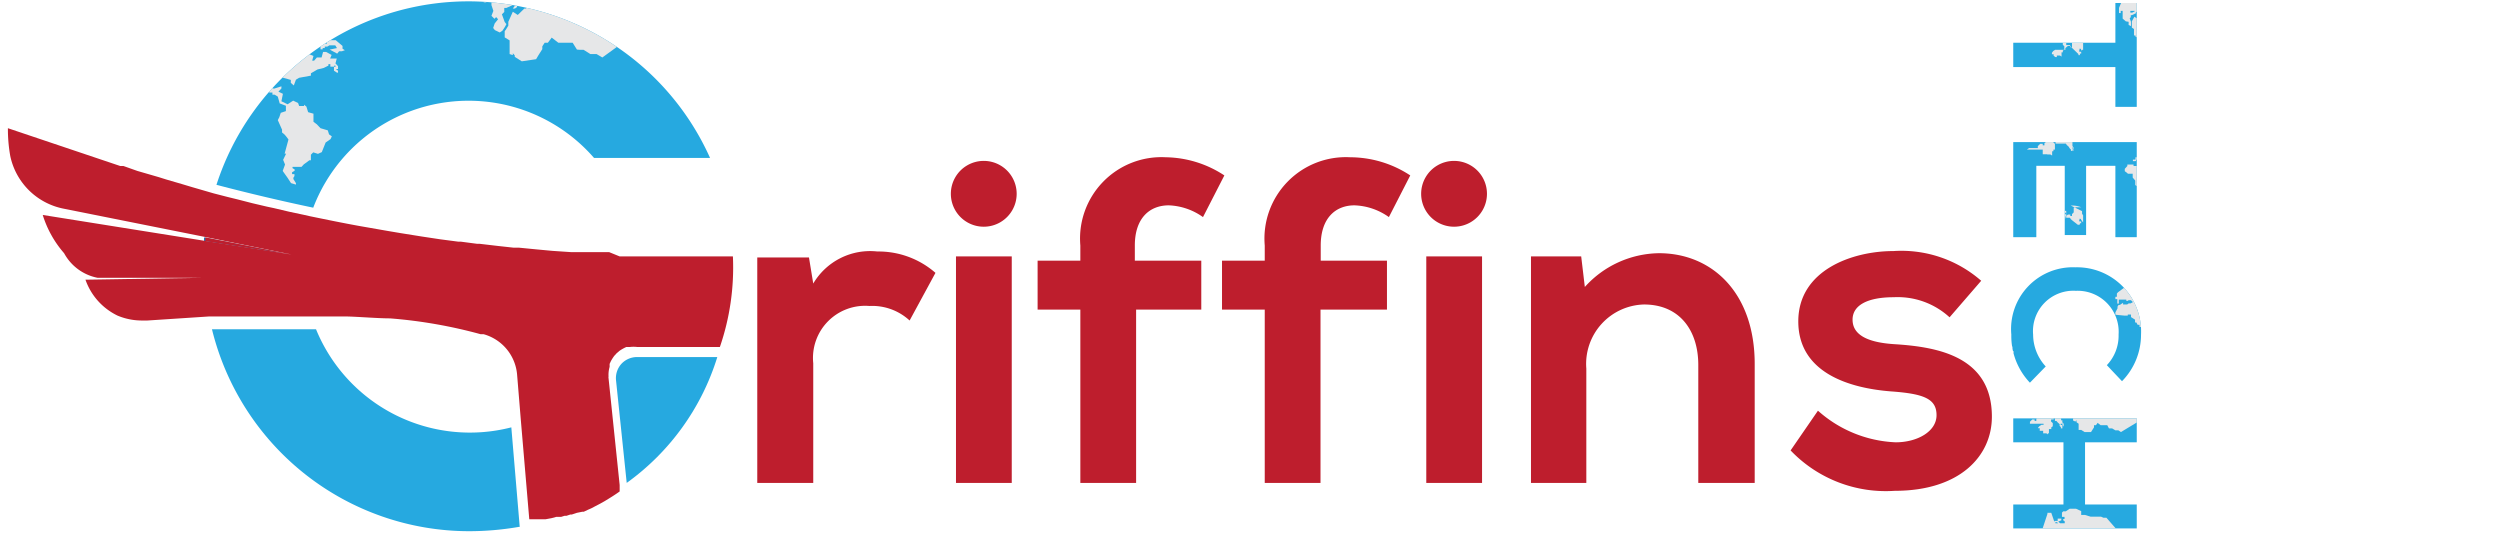 <svg id="Layer_1" data-name="Layer 1" xmlns="http://www.w3.org/2000/svg" xmlns:xlink="http://www.w3.org/1999/xlink" viewBox="0 0 117 25"><defs><style>.cls-1{fill:#26a9e0;}.cls-2{fill:#1b75bb;}.cls-3{clip-path:url(#clip-path);}.cls-4{fill:#e6e7e8;}.cls-5{fill:#be1e2d;}.cls-6{clip-path:url(#clip-path-2);}.cls-7{clip-path:url(#clip-path-3);}.cls-8{clip-path:url(#clip-path-4);}.cls-9{clip-path:url(#clip-path-5);}</style><clipPath id="clip-path"><path class="cls-1" d="M33.23,7.39H27.8A7.78,7.78,0,0,0,14.66,9.72c-1.52-.32-3-.67-4.53-1.07a12.39,12.39,0,0,1,23.1-1.26Z"/></clipPath><clipPath id="clip-path-2"><path class="cls-1" d="M99,2V.14h1V5H99V3.14H94.22V2Z"/></clipPath><clipPath id="clip-path-3"><path class="cls-1" d="M94.22,11.1V6.65H100V11.1H99V7.76H97.63V11h-1V7.76H95.3V11.1Z"/></clipPath><clipPath id="clip-path-4"><path class="cls-1" d="M95,17.91a3.17,3.17,0,0,1-.87-2.25,2.89,2.89,0,0,1,3-3.15,3,3,0,0,1,3.07,3.15,3.11,3.11,0,0,1-.89,2.18l-.71-.75a2,2,0,0,0,.55-1.43,1.92,1.92,0,0,0-2-2.05,1.89,1.89,0,0,0-2,2.05,2.21,2.21,0,0,0,.59,1.49Z"/></clipPath><clipPath id="clip-path-5"><path class="cls-1" d="M94.22,23.61h2.35V20.7H94.22V19.58H100V20.7H97.58v2.91H100v1.12H94.22Z"/></clipPath></defs><path class="cls-2" d="M13.55,11.91l-4-.63a1,1,0,0,1,0-.17Z"/><path class="cls-2" d="M13.61,13,9.55,13a1.93,1.93,0,0,1,0-.24l.71,0,.78,0h.1l.92,0h.31L13,13Z"/><path class="cls-1" d="M24.33,24.65a13.67,13.67,0,0,1-2.41.21,12.4,12.4,0,0,1-12-9.45l4.87,0A7.78,7.78,0,0,0,23.93,20l.39,4.62Z"/><path class="cls-1" d="M33.23,7.39H27.8A7.78,7.78,0,0,0,14.66,9.72c-1.52-.32-3-.67-4.53-1.07a12.39,12.39,0,0,1,23.1-1.26Z"/><g class="cls-3"><path class="cls-4" d="M13.69,1.46l.2.05.07.08.16.08v.07l.26.08v-.1l-.23-.07.07,0V1.55L14,1.49l.28-.1.22.06.06.17.17,0,.13-.07.07.06-.18.1-.19-.05a.59.59,0,0,1,0,.14l.24.06,0,0,.17,0,0-.09-.09,0L15,1.68h.08l.25.08-.18.09V2l.14.06,0-.18.16,0,.26,0,.25.21.07.06,0,.13.11.07L16,2.4l-.13,0h0l-.09.11-.35-.19.34-.07-.08-.13-.27,0,0,0h0l-.1.06-.12,0v.07l0,0v0l-.1,0,0,.06-.1,0,0-.12H14.8l-.4.11v.15l.08.09.19.08-.06.22h.09l.13-.15h.22l.07-.26.14,0,.26.14-.07.17.08,0,.23,0-.06.23.06.06.06.07,0,.13h-.15v0l.05,0,.1.08,0,.09h-.05l0,0-.14-.09V3.13h0l.07,0,0-.06-.06,0,0,.05h-.18V3l0,0-.09,0,0,0,0,.07.07,0,.07,0h0l-.08,0,0,0-.06,0-.22.11,0,0-.29.07-.31.18,0,.11L14,3.64l-.15.09L13.75,4l-.14-.12,0-.14-.46-.13-.27,0-.16.16-.08.14,0,.17.18.07.35-.11v.1l-.14.15.21.1-.07.35.29.14.26-.17.23.11.05.14.23,0,0-.06.11.09.08.26.25.07,0,.19,0,.19.16.12L15,6l.34.1.06.19.13.09-.06.13-.23.16-.18.45-.18.08-.22-.07-.11.11h0v.26l-.07,0-.26.19-.11.12-.26,0h-.16l0,.06.1.06,0,.06-.12.07,0,.09.11,0,0,.09-.05.08,0,.06.12.19,0,.07-.23-.07-.17-.26L13.23,8l.11-.3-.09-.22.14-.29-.07,0,.18-.66a2,2,0,0,0-.19-.24L13.2,6.2V6.07L13,5.62l.07-.13.07-.21.24-.08,0-.25-.29-.11L13,4.52l-.15-.09-.1,0,0-.1-.13,0v0l-.32-.18-.08-.24.09-.09L12.2,3.4l0-.24-.09,0,0,.23.08.27,0,.08L12,3.67,12,3.36l.08-.3-.13-.12L12,2.72a4,4,0,0,0-.73,1.42"/><path class="cls-4" d="M28.19,2.69l-.27-.16-.29,0-.32-.2-.19,0L27,2.32,26.8,2l-.67,0-.31-.24L25.64,2l-.15,0-.11.17,0,.13-.19.3,0,0-.1.17-.67.1-.33-.21V2.59L24,2.49,24,2.58l-.15-.05,0-.64-.23-.14,0-.29.06-.08.11-.18,0-.18L24,.55l.23.15.31-.3.09,0,0-.07L24.56.22,24.67,0l.26-.1.2-.32v0a2.74,2.74,0,0,0-.39-.09l-.12.21-.18,0-.2-.1v.14l.18.2L24.16,0,24-.09,23.79,0,23.7,0l-.11.17.19,0L24,.08h.06v0L24.2.2l0,.13L24.1.4H24l.1-.14,0-.07-.4.18-.1,0,0,.19-.11.11.13.36.08.1-.07.13-.12.18-.12.08-.23-.11-.08-.1.07-.21L23.31.9,23.22.8l-.08.08L23,.74l.09-.23L23,.24,23,.08l.1-.12,0,0L23-.19l0,.21-.18,0-.07.09-.11,0,0-.13,0-.23,0-.1,2-4.7,7.6,4.8Z"/></g><path class="cls-1" d="M33.57,16.71a11.39,11.39,0,0,1-4.24,5.89l-.5-4.8a1,1,0,0,1,.25-.77,1,1,0,0,1,.74-.32Z"/><path class="cls-5" d="M5.63,7.77l.15,0L6.43,8l1,.29.35.11.72.21L9,8.76,10,9.05l.66.17.45.11.7.18.68.16.33.07.72.17.66.14.31.07c.78.16,1.55.32,2.33.46l.46.08.8.14.65.11,1,.16.86.13.84.11h.12l.76.1h.12l.85.1.73.08.25,0,.82.08.75.07.89.06.47,0,.6,0,.7,0h0L29,12l.56,0,.83,0H34.3a11.45,11.45,0,0,1-.61,4.24l-3.87,0a1.27,1.27,0,0,0-.34,0h-.05l-.07,0h-.05a2,2,0,0,0-.32.18h0l-.08.07a.57.57,0,0,0-.11.11l-.05.05a2.13,2.13,0,0,0-.16.25l-.06.13,0,.07s0,.05,0,.07a1.35,1.35,0,0,0-.05.45.22.22,0,0,0,0,.08l.52,5V23c-.22.16-.45.3-.68.44l-.23.13h0l-.23.12-.19.1-.16.07-.19.09-.07,0L27,24h0l-.24.08-.07,0-.18.06-.09,0-.16.05-.13,0-.1,0-.22.06-.27.05-.27,0-.28,0h0l-.22,0-.4-4.7-.17-2.07a2.15,2.15,0,0,0-1.57-1.89l-.14,0a22.68,22.68,0,0,0-4.24-.74h0c-.57,0-1.5-.08-2.07-.09H14.59l-4.8,0L6.9,15H6.67a2.94,2.94,0,0,1-1.17-.23A2.94,2.94,0,0,1,4,13.09L9.55,13l4.06,0L13,13l-.59,0h-.31l-.92,0H11l-.78,0-.71,0-.38,0-.63,0-.65,0-.5,0-.46,0-.31,0-.3,0-.42,0h-.1l-.25,0H5.41l-.28,0-.57,0A2.28,2.28,0,0,1,3,11.85,4.94,4.94,0,0,1,2,10.06l7.64,1.22,4,.63-3.94-.8L3,9.77A3.18,3.18,0,0,1,.48,7.3,7.21,7.21,0,0,1,.37,6"/><path class="cls-5" d="M9.61,11.11a1,1,0,0,0,0,.17l4,.63ZM13,13l-.59,0h-.31l-.92,0H11l-.78,0-.71,0a1.93,1.93,0,0,0,0,.24l4.06,0Z"/><path class="cls-5" d="M37.86,12.05l.2,1.22a3.09,3.09,0,0,1,3-1.5,4.05,4.05,0,0,1,2.72,1L42.57,15a2.58,2.58,0,0,0-1.88-.68A2.44,2.44,0,0,0,38.06,17V22.6H35.44V12.05Z"/><path class="cls-5" d="M47.58,9.07a1.54,1.54,0,0,1-3.08,0A1.54,1.54,0,0,1,47.58,9.07ZM44.74,12V22.6h2.61V12Z"/><path class="cls-5" d="M50.56,22.6V14.49h-2V12.2h2v-.71a3.81,3.81,0,0,1,4-4.13,5.1,5.1,0,0,1,2.74.85l-1,1.95a2.94,2.94,0,0,0-1.6-.55c-.9,0-1.59.6-1.59,1.88v.71h3.11v2.29H53.17V22.6Z"/><path class="cls-5" d="M59.19,22.6V14.49h-2V12.2h2v-.71a3.81,3.81,0,0,1,4-4.13A5.12,5.12,0,0,1,66,8.21l-1,1.95a2.94,2.94,0,0,0-1.61-.55c-.89,0-1.58.6-1.58,1.88v.71h3.1v2.29H61.8V22.6Z"/><path class="cls-5" d="M69.59,9.07a1.54,1.54,0,0,1-3.08,0A1.54,1.54,0,0,1,69.59,9.07ZM66.75,12V22.6h2.61V12Z"/><path class="cls-5" d="M79.48,22.6V17.08c0-1.61-.87-2.83-2.54-2.83a2.78,2.78,0,0,0-2.7,3V22.6H71.65V12H74l.17,1.43a4.75,4.75,0,0,1,3.47-1.58c2.49,0,4.48,1.86,4.48,5.18V22.6Z"/><path class="cls-5" d="M91.24,14.85a3.59,3.59,0,0,0-2.61-.94c-1.24,0-1.93.38-1.93,1.05s.62,1.07,2,1.15c2,.13,4.52.58,4.52,3.39,0,1.86-1.52,3.47-4.54,3.47a6.16,6.16,0,0,1-4.88-1.89l1.28-1.86a5.81,5.81,0,0,0,3.64,1.48c1,0,1.91-.5,1.91-1.27s-.6-1-2.1-1.11c-2-.15-4.37-.88-4.37-3.28s2.53-3.29,4.45-3.29a5.67,5.67,0,0,1,4.11,1.39Z"/><path class="cls-1" d="M99,2V.14h1V5H99V3.14H94.22V2Z"/><g class="cls-6"><path class="cls-4" d="M97.44,1.82V2h0v.09l0,0V2h0V1.91l.05.07v.07l0,0v.05l0,0v0l0,0V2.1h0v.08h0v.05h0v0h0v.1l-.05,0h0v.05h0l0,.05v.08l0,.1v0h0v0l0,0v0h0l0-.13,0,.1,0,0V2.39h0l0,0v0h0v0h0v0h0l0,0-.07-.11h-.05l0,0v.07h-.07v0l.06,0,0,.07h.09l0,0,0,.09h-.06v0l0,.07h-.07l0,0v0h0v0h0v0l0,0h0v0h0V2.53h0l0,0h0v0h0v0h0v0h0v0h0v.05h0l0,0h0v0l0-.05h0L97,2.27l-.08-.08h0l-.05-.08,0,0H96.7l0-.05h0V1.88l0-.08-.06,0h0l0,0v.07l.07.09h0l-.06,0V2h-.11v.1l.07.06v.08l0,0v.08h0l0,0-.07.05v.08l0,0h-.06l0,.06v.14l0,0,0,0h0l-.07-.05h-.15l0,0V2.67l0,0h0l-.07,0,0,0-.08-.06,0,0,0-.07v0h0v0h0l0,0,0,0v0h-.08l0,0h0V2.47l.06-.08.09-.06h.1l.06,0h.1v0h.22l0-.08v0h0l.12-.1h.11l0,.06h.08V2l.08-.08V1.82h0v0h0l0-.11.07,0,0,0,.1-.08h.07v0h-.07l-.07.05h0v0l.09-.06h.09l0-.06h.07a1.15,1.15,0,0,0-.49-.08"/><path class="cls-4" d="M101.73,1.79l-.12-.07h-.13l-.15-.1-.08,0-.07,0-.08-.15-.31,0-.14-.11-.09.11h-.07l0,.08V1.6l-.09.14v0l0,.07-.3,0-.16-.1v0l0-.05,0,0-.07,0,0-.3-.1-.07V1.22l0,0,0-.09V1l.12-.22.1.07.14-.14,0,0v0l-.05,0,.05-.1.12,0,.09-.15v0l-.18,0-.06.1H100l-.09,0V.41l.08.1-.12,0-.07,0-.1,0h0l0,.08.09,0,.11-.06h0v0l.06,0V.68l0,0h0l0-.06v0l-.19.09-.05,0,0,.09-.05.06.06.16,0,.05,0,.06,0,.09,0,0-.11-.05,0-.05,0-.1L99.49,1l0,0,0,0L99.34.87l0-.1,0-.13,0-.07,0-.06v0l-.09,0,0,.1-.08,0,0,0,0,0V.48l0-.11,0,0,.92-2.21,3.5,2.26Z"/></g><path class="cls-1" d="M94.22,11.1V6.65H100V11.1H99V7.76H97.63V11h-1V7.76H95.3V11.1Z"/><g class="cls-7"><path class="cls-4" d="M97.44,9.88V10h0v.08h0V10l0,0h0V10l.05.08v.07l0,0v.06l0,0v0l0,0v-.06h0v.08h0v.06h0v0h0v.11l-.05-.05h0v.05h0l0,0v.08l0,.1v0h0v0l0,0v-.06h0l0-.12,0,.09,0,0v-.08h0l0,0v0h0v0h0v0h0v0h0l0-.06-.07-.11-.05,0,0,0v.06h-.07v0l.06,0,0,.06h.09l0,0,0,.09h-.06v0l0,.06h-.07l0,0v0h0v-.05h0v0l0,0h0v0h0V10.6h0l0,0h0v0h0v0h0v0h0v0h0l0,0h0v0l0-.06h0L97,10.33l-.08-.07h0l-.05-.07,0,0H96.7l0-.06h0V9.94l0-.07-.06,0h0l0,0v.06l.07.09h0l-.06,0v.07l-.11,0v.1l.07.06v.08l0,0v.07h0l0,0-.07,0v.08l0,0h-.06l0,.06v.15l0,0,0,.05h0l-.07-.05h-.15l0,0v-.08l0,0h0l-.07,0h0l-.08-.06,0,0,0-.08v-.05h0v0h0l0,0,0,0v0h-.08l0,.06h0v-.07l.06-.08.09-.06h.1l.06-.05h.1v0h.22l0-.08v0h0l.12-.1h.11l0,.07.08,0v-.09l.08-.08V9.89h0V9.84h0l0-.12.07,0h0l.1-.07.07,0v0l-.07,0-.07.05h0v0l.09,0h.09l0,0h.07a1.15,1.15,0,0,0-.49-.08"/><path class="cls-4" d="M96.93,6.37v.06l0,0v.06h0v.09h0V6.52l0,0h0V6.46l.06.07v.08l0,0V6.7l0,0v0l0,0V6.65h0v.08h0V6.8h0v0h0v.11l0,0h0V6.9H97l0,.05V7l0,.1v0h0v0h0v0h0l0-.13.06.1,0,0,0-.08h0l0,0v0h0v0h0v0h0v0h0l0-.05-.07-.11h0l0,0v.06h-.07v0l.06,0,0,.06h.08l0,0V7h-.06V7l0,.06h-.08v0h0v0h0v0h0v0l0,0h0v0h0v0h0V7h0V7h0V7h0l0,0h0V7l-.06-.06h0l-.05-.08-.08-.07h0l-.05-.07,0,0H96.2l0-.06h0V6.43l0-.08-.06,0h0l0,0V6.4l.07.09h0l0,0v.07h-.11v.11l.07.06V6.8l0,0v.08h0V7l-.07,0v.08l0,0h-.06l0,.06v.14l0,0v0h0l-.08-.05h-.15l0,0V7.22l0,0h0l-.08,0,0,0-.08,0-.05,0,0-.07V7h0V7h0l0,0,0,0v0h-.08l0,.06h0V7L94.86,7l.1-.07h.1l0,0h.1v0h.21l0-.09v0h0l.11-.11h.12l0,.07.08,0v-.1L96,6.46V6.37h0v0h0l0-.11.07,0,0,0,.1-.07.07,0v0h-.07l-.07.06h0v0l.08,0h.1l0,0h.07a1.29,1.29,0,0,0-.49-.07"/><path class="cls-4" d="M100,8.8V8.71l-.07-.05,0-.11,0,0v0l0-.1-.12-.14V8.13h-.08l0,0-.05,0,0,0-.09,0h0l-.15-.12,0-.11h0v0h0l0,0,.12-.13,0-.07.06,0h.09l0,0,.14,0v.07h.16v0h.07l.07,0,.1,0h0a.41.41,0,0,0,0-.09h-.07l0,0V7.4l0,0V7.5l-.06,0v0l0,0h-.08l0,0,.07,0h0v0l0,0h0l0,0h0v0l-.11-.05v0l0,0h0l-.05.09v0h-.13l0-.07v0l.06,0h.06v0h0V7.36l.07,0,0-.07.05,0h0l0-.06,0,0,0,0h0v0l0,0,0,0v0l1.31-.51L101.34,9Z"/></g><path class="cls-1" d="M95,17.91a3.17,3.17,0,0,1-.87-2.25,2.89,2.89,0,0,1,3-3.15,3,3,0,0,1,3.07,3.15,3.11,3.11,0,0,1-.89,2.18l-.71-.75a2,2,0,0,0,.55-1.43,1.92,1.92,0,0,0-2-2.05,1.89,1.89,0,0,0-2,2.05,2.21,2.21,0,0,0,.59,1.49Z"/><g class="cls-8"><path class="cls-4" d="M93.52,16.54l0-.06,0,0,0-.05h0l0-.08h0l0,.07v0h0l0,.07,0-.09,0-.07,0,0,0-.05v0l0,0,0,.06,0,.06h0l0-.08h0l0-.05,0,0,0,0,0,0v0l0-.07,0,.05h0l0,0-.06,0v0l0-.08.07-.08,0,0,0,0,0,0,0,0v0h0l0,0-.07.11,0-.11,0,0,0,.08h0v.07h0v0h0v0h0v.05l0,.13h0l0,0,0-.06.06,0v0l0,0v-.07l-.08,0v-.05l.05-.07,0,0v-.09l.07,0,0,0,0,0,0,0V16h0l0,0h0v0h0l0,0h0v0h0v0h0v0h0v0h0v0h0l0,0h0l0,.07h0v.09l.05.1,0,0,0,.09,0,0,.07,0,0,0,0,0-.06.14v.09l0,.05,0,0h0l0-.06,0-.11h0l0,.05,0-.07.11,0,0-.09,0-.09,0-.07h0l0-.07h0l0,0,.09,0,0-.07h.11l0,0,0,0,0-.1.06,0,0,0,0,0,0,.07.13.07,0,.06,0,.07,0,0h.07l0,0,0,.09,0,0v.13h0l0,0h0l0,0h0v0l0,0,0,0h0l.06,0,0,0,0,.07-.08,0-.12,0-.08,0-.07,0-.09,0,0,0-.2-.07-.07.05,0,0h0l-.14.05,0,0-.06,0,0-.08-.08,0,0,.09-.1,0,0,0,0,0h0l0,0h0L94.3,17l-.07,0,0,0-.12,0H94v0l.07,0,.09,0h0l0,0-.09,0-.1,0,0,0-.06,0a1.22,1.22,0,0,0,.42.27"/><path class="cls-4" d="M100.13,15.3l0-.1-.09,0-.06-.11-.06,0,0,0v-.13l-.19-.12,0-.12-.09,0,0,0-.06,0v.05l-.1,0h0l-.06,0L99,14.73,99,14.62l0,0,0,0h0l0,0,.1-.19,0-.08.05-.08,0,0,.06,0,0,0,.15-.1,0,.08.14,0h.05l0,0,.07-.05.09,0,.11-.06h0l-.09-.09-.07,0-.06,0,0-.06,0,0,0,.09-.09,0,0-.06h-.1l-.06,0,0,0h.11v0l0,0,0,0H99.3l0,0v0l-.14,0,0,0,0,.06h0l0,.13v0l0,0-.07,0h0l0-.07V14l0,0L99,14v-.05h0l0-.06.07,0v-.1l0,0,0,0h0l0-.06,0,.06,0,0h0l0,0v-.05l.05-.06v0l1.35-1,1.4,2.68Z"/></g><path class="cls-1" d="M94.22,23.61h2.35V20.7H94.22V19.58H100V20.7H97.58v2.91H100v1.12H94.22Z"/><g class="cls-9"><path class="cls-4" d="M96.45,19.23v.15h0v.09h0V19.4h0v-.07l.06.07v.07l0,0v.06l0,0v0l-.05-.05v-.06h0v.08h0v.06h0v0h0v.11l0-.05h0v.05h.06l0,.05,0,.08,0,.1v0h0v0h0V20h0l0-.13.06.1,0,0,0-.08h0l0,0v0h0v0h0v0h0l0-.05-.07-.11h0v.1h-.07v0l0,0,0,.06h.08l0,0,0,.1h0v0l0,.06h-.07v0l0,0h0V20h0V20h0V20h0v0h0v0h0v0h0v-.06h0v.05h0l0,0h0v0l-.06-.06h0l0-.08-.09-.08h0l-.06-.07,0,0h-.07l0-.06h0v-.15l0-.08-.07,0h0l0,0v.06l.07.09h0l-.06,0v.07h-.12v.1l.08.07v.07l0,0v.08h0l0,0-.07.05v.08l-.05,0h-.06l0,.06v.14l-.05,0v.05h0l-.07-.05h-.15l0-.05v-.07l0,0h0l-.08,0,0,0-.08,0,0,0,0-.07v-.05h0v0h0l0,0,0,0v0h-.08l0,.06h0v-.08l.06-.07.1-.07h.1l0-.05h.1v0H95a.73.73,0,0,0,0-.09v0h0l.11-.11h.11l0,.07.08,0v-.1l.08-.08v-.09h0v0h0l0-.11.06,0,0,0,.09-.07.08,0v0h-.08l-.07.06h0v0l.08-.05h.1l0-.05h.07a1.32,1.32,0,0,0-.49-.07"/><path class="cls-4" d="M99.26,20.22l-.12-.08H99l-.15-.09-.08,0-.07,0-.08-.15-.31,0-.14-.11-.08.11H98L98,20V20l-.09.14h0l-.05.08-.3,0-.16-.1v0l-.05,0,0,0-.07,0,0-.29-.1-.07v-.14l0,0,0-.09v-.08l.12-.22.1.07.14-.14,0,0,0,0-.06,0,0-.1.12-.05.09-.14v0l-.18,0,0,.1h-.09l-.09,0v.06l.09.1-.12,0-.08,0-.1,0h0l0,.08.09,0,.11-.07h0v0l0,0v.06l0,0h0l0-.06v0l-.19.09,0,0v.09l0,.05.06.17,0,.05,0,.06-.06.08,0,0-.11-.05,0-.05,0-.1.08-.08,0-.05,0,0-.07-.07,0-.1,0-.13,0-.08,0,0v0l-.09,0,0,.1-.08,0,0,0,0,0,0-.06,0-.11,0,0,.93-2.21,3.49,2.26Z"/><path class="cls-4" d="M98.58,24.23h-.14l-.11-.05h-.17l-.06,0H98l-.16,0-.26-.08h-.18V24l0,0V24l0,0v-.08h0v0l-.24-.11H97v0h-.07v0h-.07l-.18.12h-.12l-.06.06v.07l0,0,0,.13h.12l0,.1,0,0v0h-.06v.06l.07.05v.09h0l-.17,0v0l-.06,0h-.1l0,0,.13,0-.09,0h-.09l-.06,0h0v-.05h.08l.06.06h.1l0,0v0l0,0v0h0l-.11-.09h-.05l.06,0v0l.14-.06h0v-.08l0,0h-.17l0,.06,0,.05h-.06v0h-.09l0,.06L96,24l0,0v0h-.1l0,0-.08,0v0h0l0,0,0,.05h0l-.4,1.21,4.13.08Z"/></g></svg>